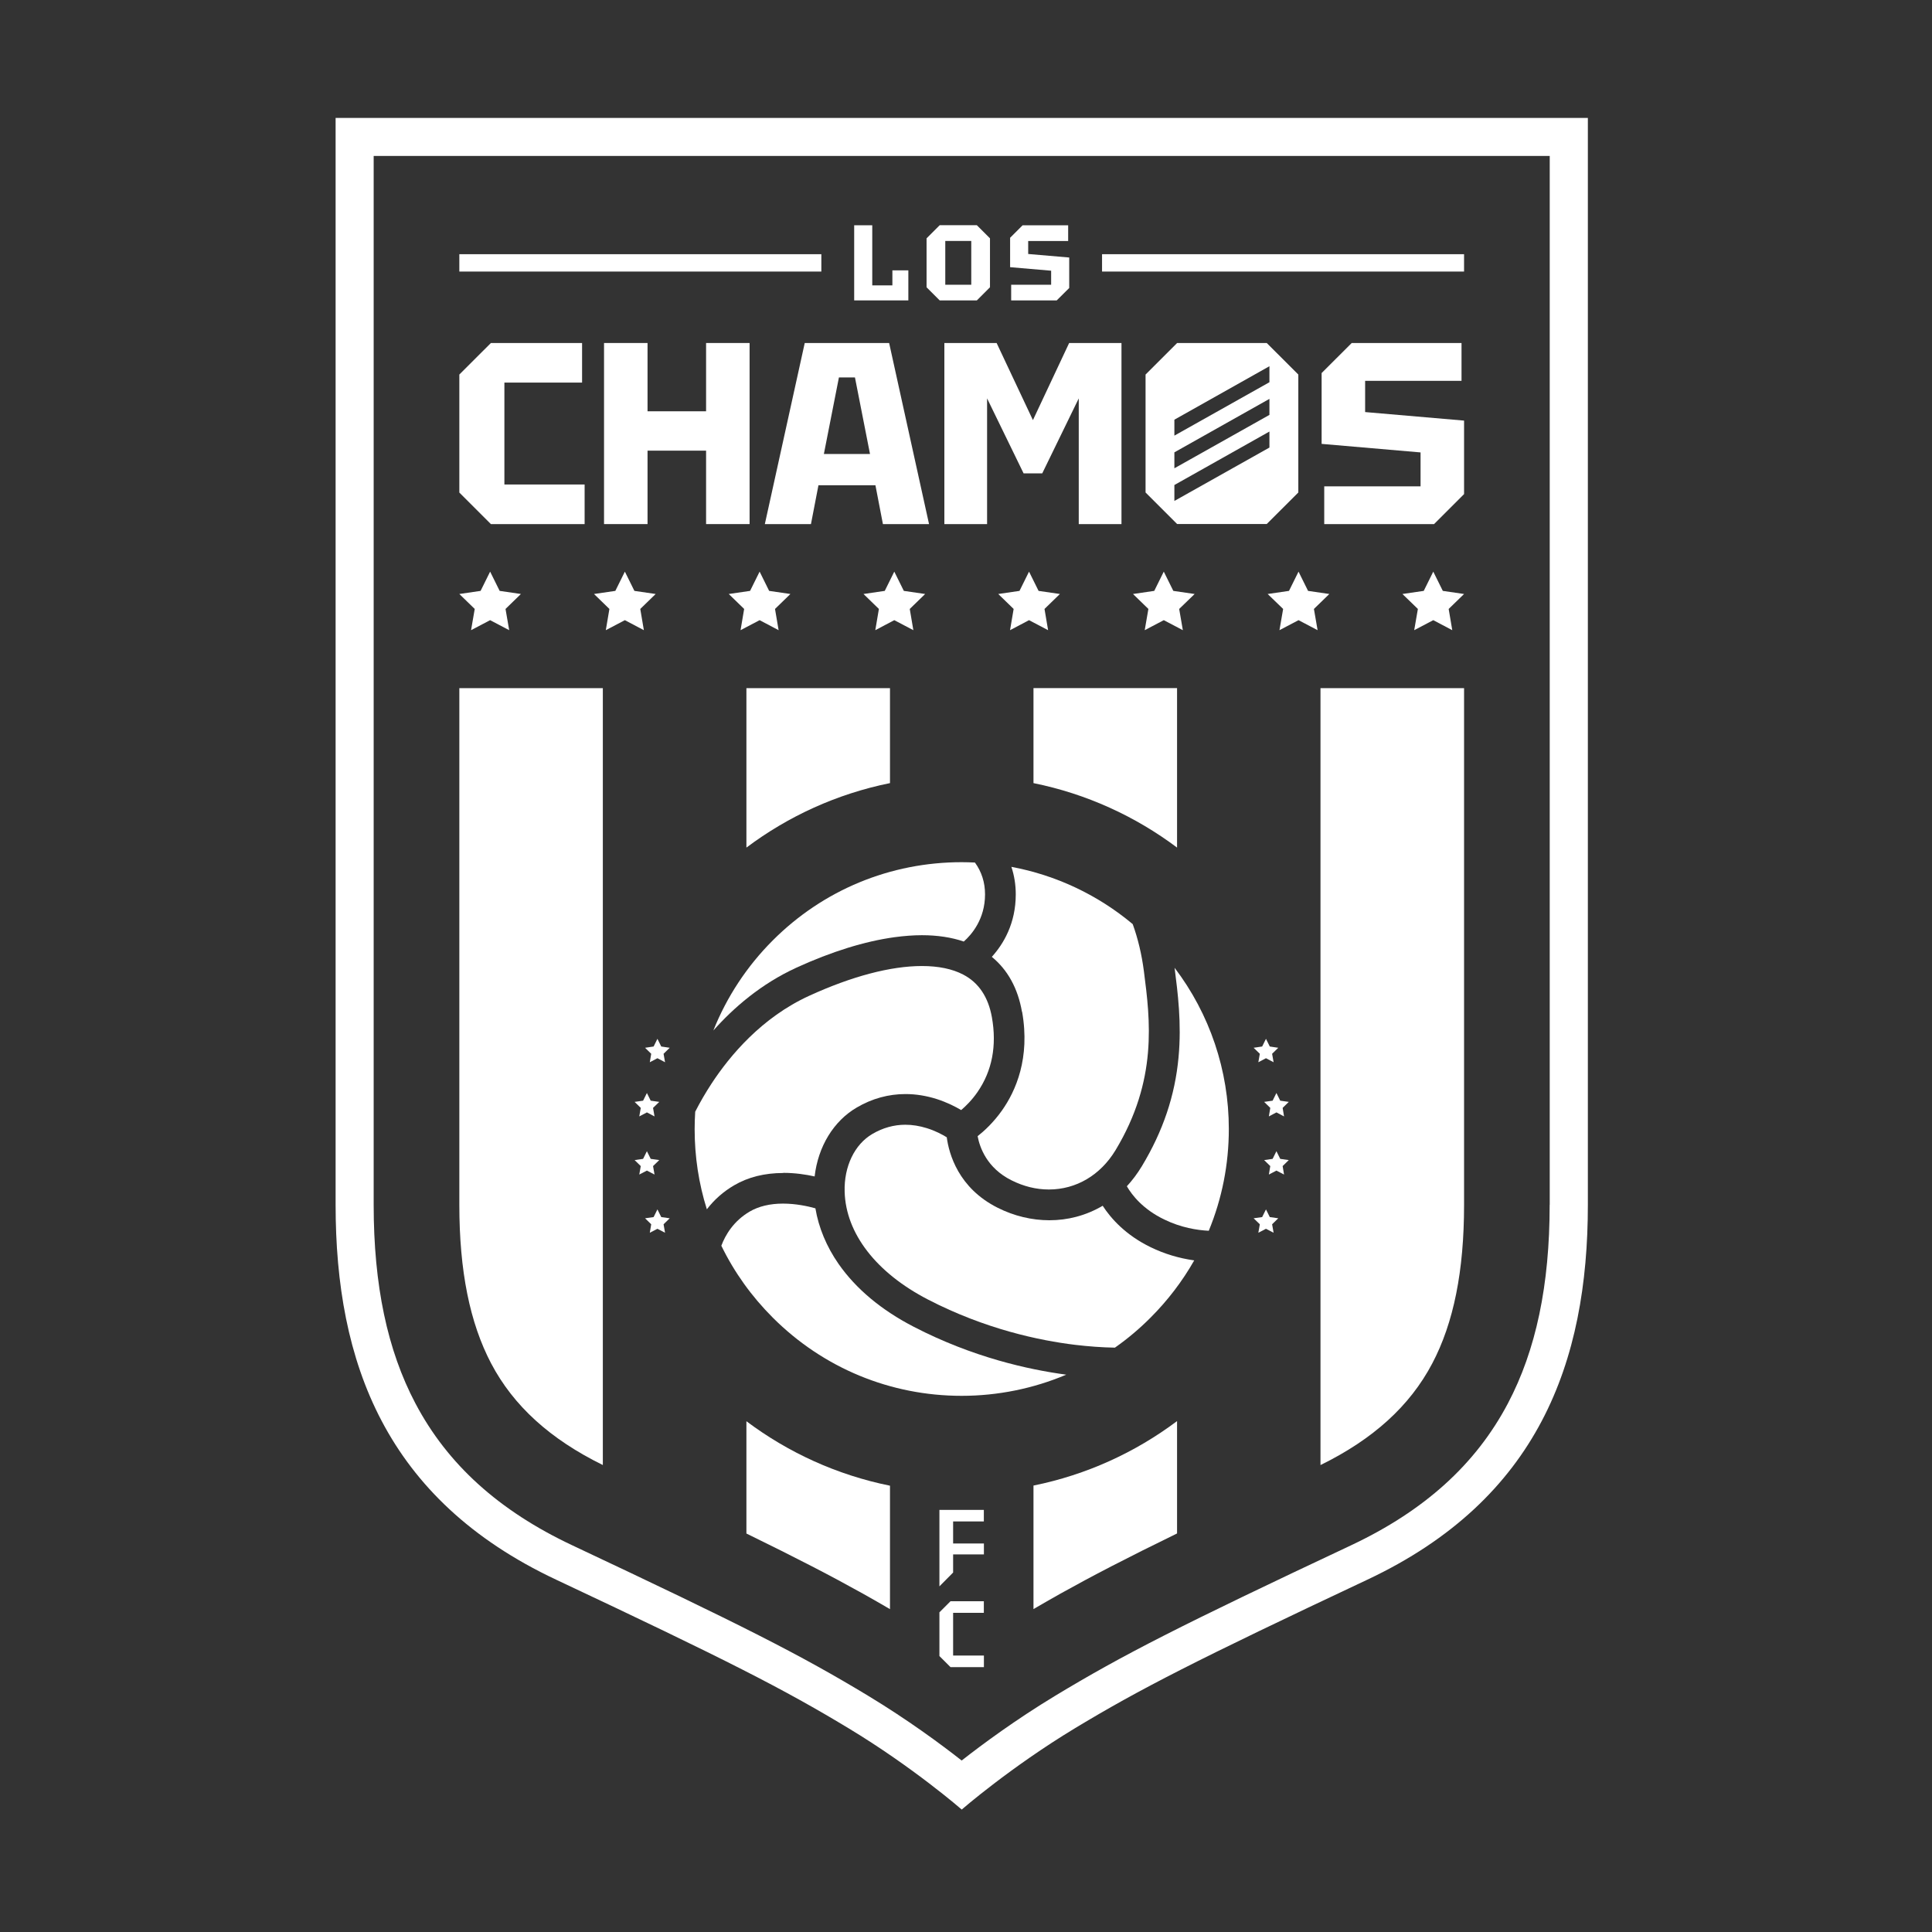 <svg width="426" height="426" viewBox="0 0 426 426" fill="none" xmlns="http://www.w3.org/2000/svg">
<rect x="0" y="0" width="426" height="426" fill="#333333" stroke="none"/>
<g clip-path="url(#clip0_37_10616)">
<path d="M279.984 230.753L279.143 229.057L278.302 230.753L276.418 231.032L277.788 232.355L277.461 234.221L279.143 233.334L280.825 234.221L280.498 232.355L281.852 231.032L279.984 230.753Z" fill="white"/>
<path d="M279.984 268.362L279.143 266.667L278.302 268.362L276.418 268.627L277.788 269.949L277.461 271.815L279.143 270.944L280.825 271.815L280.498 269.949L281.852 268.627L279.984 268.362Z" fill="white"/>
<path d="M282.288 255.53L281.447 253.835L280.606 255.53L278.738 255.794L280.093 257.117L279.781 258.983L281.447 258.112L283.129 258.983L282.818 257.117L284.172 255.794L282.288 255.53Z" fill="white"/>
<path d="M281.447 241.003L280.606 242.698L278.738 242.963L280.093 244.285L279.781 246.167L281.447 245.28L283.129 246.167L282.818 244.285L284.172 242.963L282.288 242.698L281.447 241.003Z" fill="white"/>
<path d="M144.961 229.057L144.12 230.753L142.236 231.032L143.59 232.355L143.279 234.221L144.961 233.334L146.642 234.221L146.315 232.355L147.67 231.032L145.802 230.753L144.961 229.057Z" fill="white"/>
<path d="M145.802 268.362L144.961 266.667L144.12 268.362L142.236 268.627L143.59 269.949L143.279 271.815L144.961 270.944L146.642 271.815L146.315 269.949L147.67 268.627L145.802 268.362Z" fill="white"/>
<path d="M142.64 258.112L144.322 258.983L143.995 257.117L145.365 255.794L143.481 255.53L142.64 253.835L141.8 255.53L139.931 255.794L141.286 257.117L140.959 258.983L142.64 258.112Z" fill="white"/>
<path d="M143.481 242.698L142.64 241.003L141.8 242.698L139.931 242.963L141.286 244.285L140.959 246.167L142.64 245.28L144.322 246.167L143.995 244.285L145.365 242.963L143.481 242.698Z" fill="white"/>
<path d="M212.044 26H74V265.656C74 300.341 84.916 330.578 122.615 348.31C160.299 366.041 172.819 372.449 187.113 381.082C201.408 389.714 212.059 399 212.059 399C212.059 399 222.711 389.73 237.005 381.082C251.3 372.449 263.82 366.041 301.504 348.31C339.188 330.578 350.119 300.341 350.119 265.656V26H212.075H212.044ZM341.695 265.656C341.695 283.372 338.689 297.681 332.492 309.44C325.407 322.879 314.086 333.113 297.907 340.735C260.363 358.389 247.563 364.906 232.645 373.927C224.034 379.138 216.731 384.519 212.044 388.19C207.372 384.519 200.054 379.138 191.442 373.927C176.525 364.906 163.709 358.404 126.181 340.735C109.986 333.113 98.681 322.879 91.596 309.44C85.399 297.697 82.393 283.372 82.393 265.656V34.384H341.71V265.656H341.695Z" fill="white"/>
<path d="M200.287 59.612H196.768V62.925H192.33V49.673H188.344V66.238H200.287V59.612Z" fill="white"/>
<path d="M215.392 66.238L218.288 63.345V52.551L215.392 49.658H207.201L204.305 52.551V63.345L207.201 66.238H215.392ZM208.431 53.126H214.162V62.785H208.431V53.126Z" fill="white"/>
<path d="M231.773 62.785H222.96V66.238H233.003L235.76 63.501V56.781L226.712 56.004V53.142H235.526V49.673H225.482L222.726 52.426V58.912L231.773 59.69V62.785Z" fill="white"/>
<path d="M128.906 115.56V106.834H111.217V84.359H128.346V75.633H108.242L101.282 82.585V108.607L108.242 115.56H128.906Z" fill="white"/>
<path d="M133.188 75.633V115.56H142.78V99.368H155.689V115.56H165.282V75.633H155.689V90.689H142.78V75.633H133.188Z" fill="white"/>
<path d="M177.443 75.633L168.645 115.56H178.814L180.464 107.005H193.031L194.681 115.56H204.85L196.052 75.633H177.428H177.443ZM181.663 100.099L184.98 83.223H188.515L191.832 100.099H181.663Z" fill="white"/>
<path d="M208.229 115.56H217.65V87.843L225.7 104.376H229.811L237.862 87.843V115.56H247.283V75.633H235.744L227.756 92.633L219.752 75.633H208.229V115.56Z" fill="white"/>
<path d="M286.275 82.585L279.314 75.633H259.553L252.593 82.585V108.592L259.553 115.544H279.314L286.275 108.592V82.585ZM258.946 110.458V106.943L279.906 95.153V98.684L258.946 110.458ZM258.946 103.257V99.741L279.906 87.951V91.482L258.946 103.257ZM258.946 96.055V92.54L279.906 80.75V84.281L258.946 96.055Z" fill="white"/>
<path d="M301.006 83.97H322.261V75.633H298.047L291.413 82.259V97.875L313.229 99.757V107.238H291.99V115.56H316.204L322.822 108.949V92.742L301.006 90.86V83.97Z" fill="white"/>
<path d="M181.103 56.05H101.282V59.877H181.103V56.05Z" fill="white"/>
<path d="M322.821 56.05H243V59.877H322.821V56.05Z" fill="white"/>
<path d="M103.867 138.953L108.071 136.744L112.275 138.953L111.466 134.271L114.86 130.974L110.173 130.289L108.071 126.043L105.969 130.289L101.282 130.974L104.676 134.271L103.867 138.953Z" fill="white"/>
<path d="M141.177 134.271L144.571 130.974L139.884 130.289L137.782 126.043L135.68 130.289L130.977 130.974L134.372 134.271L133.578 138.953L137.782 136.744L141.971 138.953L141.177 134.271Z" fill="white"/>
<path d="M165.391 130.289L160.688 130.974L164.083 134.271L163.289 138.953L167.493 136.744L171.682 138.953L170.888 134.271L174.282 130.974L169.595 130.289L167.493 126.043L165.391 130.289Z" fill="white"/>
<path d="M199.291 130.289L197.188 126.043L195.086 130.289L190.399 130.974L193.794 134.271L193 138.953L197.188 136.744L201.393 138.953L200.599 134.271L203.993 130.974L199.291 130.289Z" fill="white"/>
<path d="M229.002 130.289L226.899 126.043L224.797 130.289L220.11 130.974L223.505 134.271L222.711 138.953L226.899 136.744L231.104 138.953L230.31 134.271L233.704 130.974L229.002 130.289Z" fill="white"/>
<path d="M253.216 134.271L252.406 138.953L256.61 136.744L260.815 138.953L260.005 134.271L263.415 130.974L258.713 130.289L256.61 126.043L254.508 130.289L249.821 130.974L253.216 134.271Z" fill="white"/>
<path d="M293.111 130.974L288.423 130.289L286.321 126.043L284.219 130.289L279.516 130.974L282.927 134.271L282.117 138.953L286.321 136.744L290.526 138.953L289.716 134.271L293.111 130.974Z" fill="white"/>
<path d="M316.032 126.043L313.93 130.289L309.228 130.974L312.638 134.271L311.828 138.953L316.032 136.744L320.221 138.953L319.427 134.271L322.822 130.974L318.135 130.289L316.032 126.043Z" fill="white"/>
<path d="M132.924 323.034V151.738H101.282V265.656C101.282 280.23 103.586 291.678 108.305 300.652C113.225 309.985 121.291 317.326 132.924 323.034Z" fill="white"/>
<path d="M291.18 323.034C302.812 317.326 310.878 309.985 315.799 300.652C320.533 291.678 322.822 280.245 322.822 265.656V151.738H291.164V323.034H291.18Z" fill="white"/>
<path d="M164.581 186.89C173.784 179.984 184.544 175.038 196.239 172.674V151.738H164.581V186.906V186.89Z" fill="white"/>
<path d="M164.581 338.137C175.793 343.612 183.345 347.532 190.29 351.405C192.283 352.525 194.23 353.629 196.239 354.811V327.592C184.544 325.228 173.784 320.281 164.581 313.375V338.153V338.137Z" fill="white"/>
<path d="M227.88 172.674C239.575 175.038 250.335 179.984 259.538 186.89V151.723H227.88V172.658V172.674Z" fill="white"/>
<path d="M227.88 354.795C229.889 353.629 231.836 352.509 233.829 351.389C240.774 347.516 248.311 343.597 259.538 338.122V313.344C250.335 320.25 239.575 325.196 227.88 327.56V354.78V354.795Z" fill="white"/>
<path d="M210.16 335.477H216.933V332.927H207.139V349.787L210.16 346.739V342.741H216.949V340.33H210.16V335.477Z" fill="white"/>
<path d="M210.16 355.62H216.933V353.069H209.583L207.139 355.511V365.155L209.583 367.597H216.949V365.046H210.16V355.62Z" fill="white"/>
<path d="M175.575 213.379C183.376 209.817 190.679 207.546 197.282 206.644C199.368 206.364 201.393 206.209 203.277 206.209C206.687 206.209 209.786 206.675 212.511 207.608C214.239 206.084 217.198 202.662 217.198 197.203C217.198 194.59 216.451 192.226 214.971 190.188C213.99 190.141 213.009 190.11 212.044 190.11C196.316 190.11 181.523 196.223 170.405 207.344C164.69 213.052 160.237 219.834 157.293 227.222C161.7 222.26 167.773 216.956 175.59 213.379H175.575Z" fill="white"/>
<path d="M172.694 258.61C175.326 258.61 177.755 258.983 179.623 259.403C180.386 252.808 183.797 247.178 188.935 244.191C192.283 242.231 195.896 241.236 199.664 241.236C201.938 241.236 204.258 241.609 206.563 242.34C208.774 243.056 210.627 243.989 211.935 244.767C212.978 243.88 214.302 242.574 215.532 240.8C218.755 236.134 219.83 230.581 218.709 224.298C217.914 219.849 215.797 216.676 212.402 214.903C210.004 213.643 206.936 213.005 203.277 213.005C196.394 213.005 187.799 215.276 178.424 219.569C167.976 224.344 160.953 232.728 156.889 238.934C155.596 240.909 154.382 242.994 153.292 245.124C153.214 246.384 153.167 247.691 153.167 248.982C153.167 255.032 154.07 260.974 155.861 266.651C157.496 264.505 159.52 262.732 161.887 261.347C164.939 259.559 168.583 258.641 172.71 258.641L172.694 258.61Z" fill="white"/>
<path d="M225.373 223.1C227.18 233.319 223.972 240.552 220.951 244.829C219.035 247.551 216.933 249.448 215.563 250.522C216.015 252.948 217.572 257.521 223.006 260.243C225.7 261.596 228.472 262.28 231.275 262.28C237.286 262.28 242.627 259.123 245.959 253.632C255.318 238.125 253.605 224.873 252.235 214.219C251.752 210.455 250.911 206.939 249.759 203.766C242.051 197.311 232.848 192.972 223.006 191.137C223.645 193.05 223.972 195.072 223.972 197.203C223.972 203.595 221.293 208.106 218.693 210.983C222.197 213.861 224.439 217.92 225.342 223.1H225.373Z" fill="white"/>
<path d="M212.044 307.776C219.986 307.776 227.881 306.174 235.106 303.11C226.728 301.99 214.473 299.268 201.533 292.58C194.323 288.862 188.733 284.18 184.902 278.69C182.255 274.895 180.496 270.664 179.795 266.433C178.144 265.967 175.497 265.391 172.647 265.391C169.798 265.391 167.291 265.982 165.298 267.149C161.732 269.249 159.941 272.313 159.053 274.677C161.903 280.541 165.734 285.876 170.405 290.542C181.523 301.648 196.317 307.776 212.044 307.776Z" fill="white"/>
<path d="M243.156 265.858C241.334 266.931 239.388 267.755 237.317 268.3C235.386 268.813 233.393 269.062 231.368 269.062C227.507 269.062 223.567 268.113 219.985 266.309C211.296 261.954 209.241 254.395 208.758 250.77C207.808 250.179 206.251 249.339 204.336 248.748C202.732 248.251 201.159 248.002 199.618 248.002C197.095 248.002 194.65 248.686 192.346 250.039C188.437 252.326 186.086 257.194 186.241 262.747C186.491 271.971 193.202 280.65 204.647 286.56C217.292 293.093 229.235 295.581 237.037 296.53C240.042 296.888 243.001 297.106 245.835 297.152C248.606 295.208 251.254 292.984 253.667 290.558C257.467 286.762 260.706 282.516 263.322 277.912C259.974 277.446 256.75 276.481 253.714 275.004C248.264 272.359 245.009 268.751 243.141 265.873L243.156 265.858Z" fill="white"/>
<path d="M259.865 233.132C259.086 241.578 256.439 249.417 251.783 257.132C250.802 258.75 249.696 260.243 248.466 261.565C249.634 263.587 252.063 266.651 256.704 268.891C260.41 270.695 263.96 271.255 266.53 271.38C269.457 264.271 270.952 256.728 270.952 248.935C270.952 236.025 266.732 223.567 258.993 213.394C259.694 218.854 260.566 225.635 259.865 233.117V233.132Z" fill="white"/>
</g>
<defs>
<clipPath id="clip0_37_10616">
<rect width="277.145" height="373" fill="white" transform="translate(74 26)"/>
</clipPath>
</defs>
</svg>
